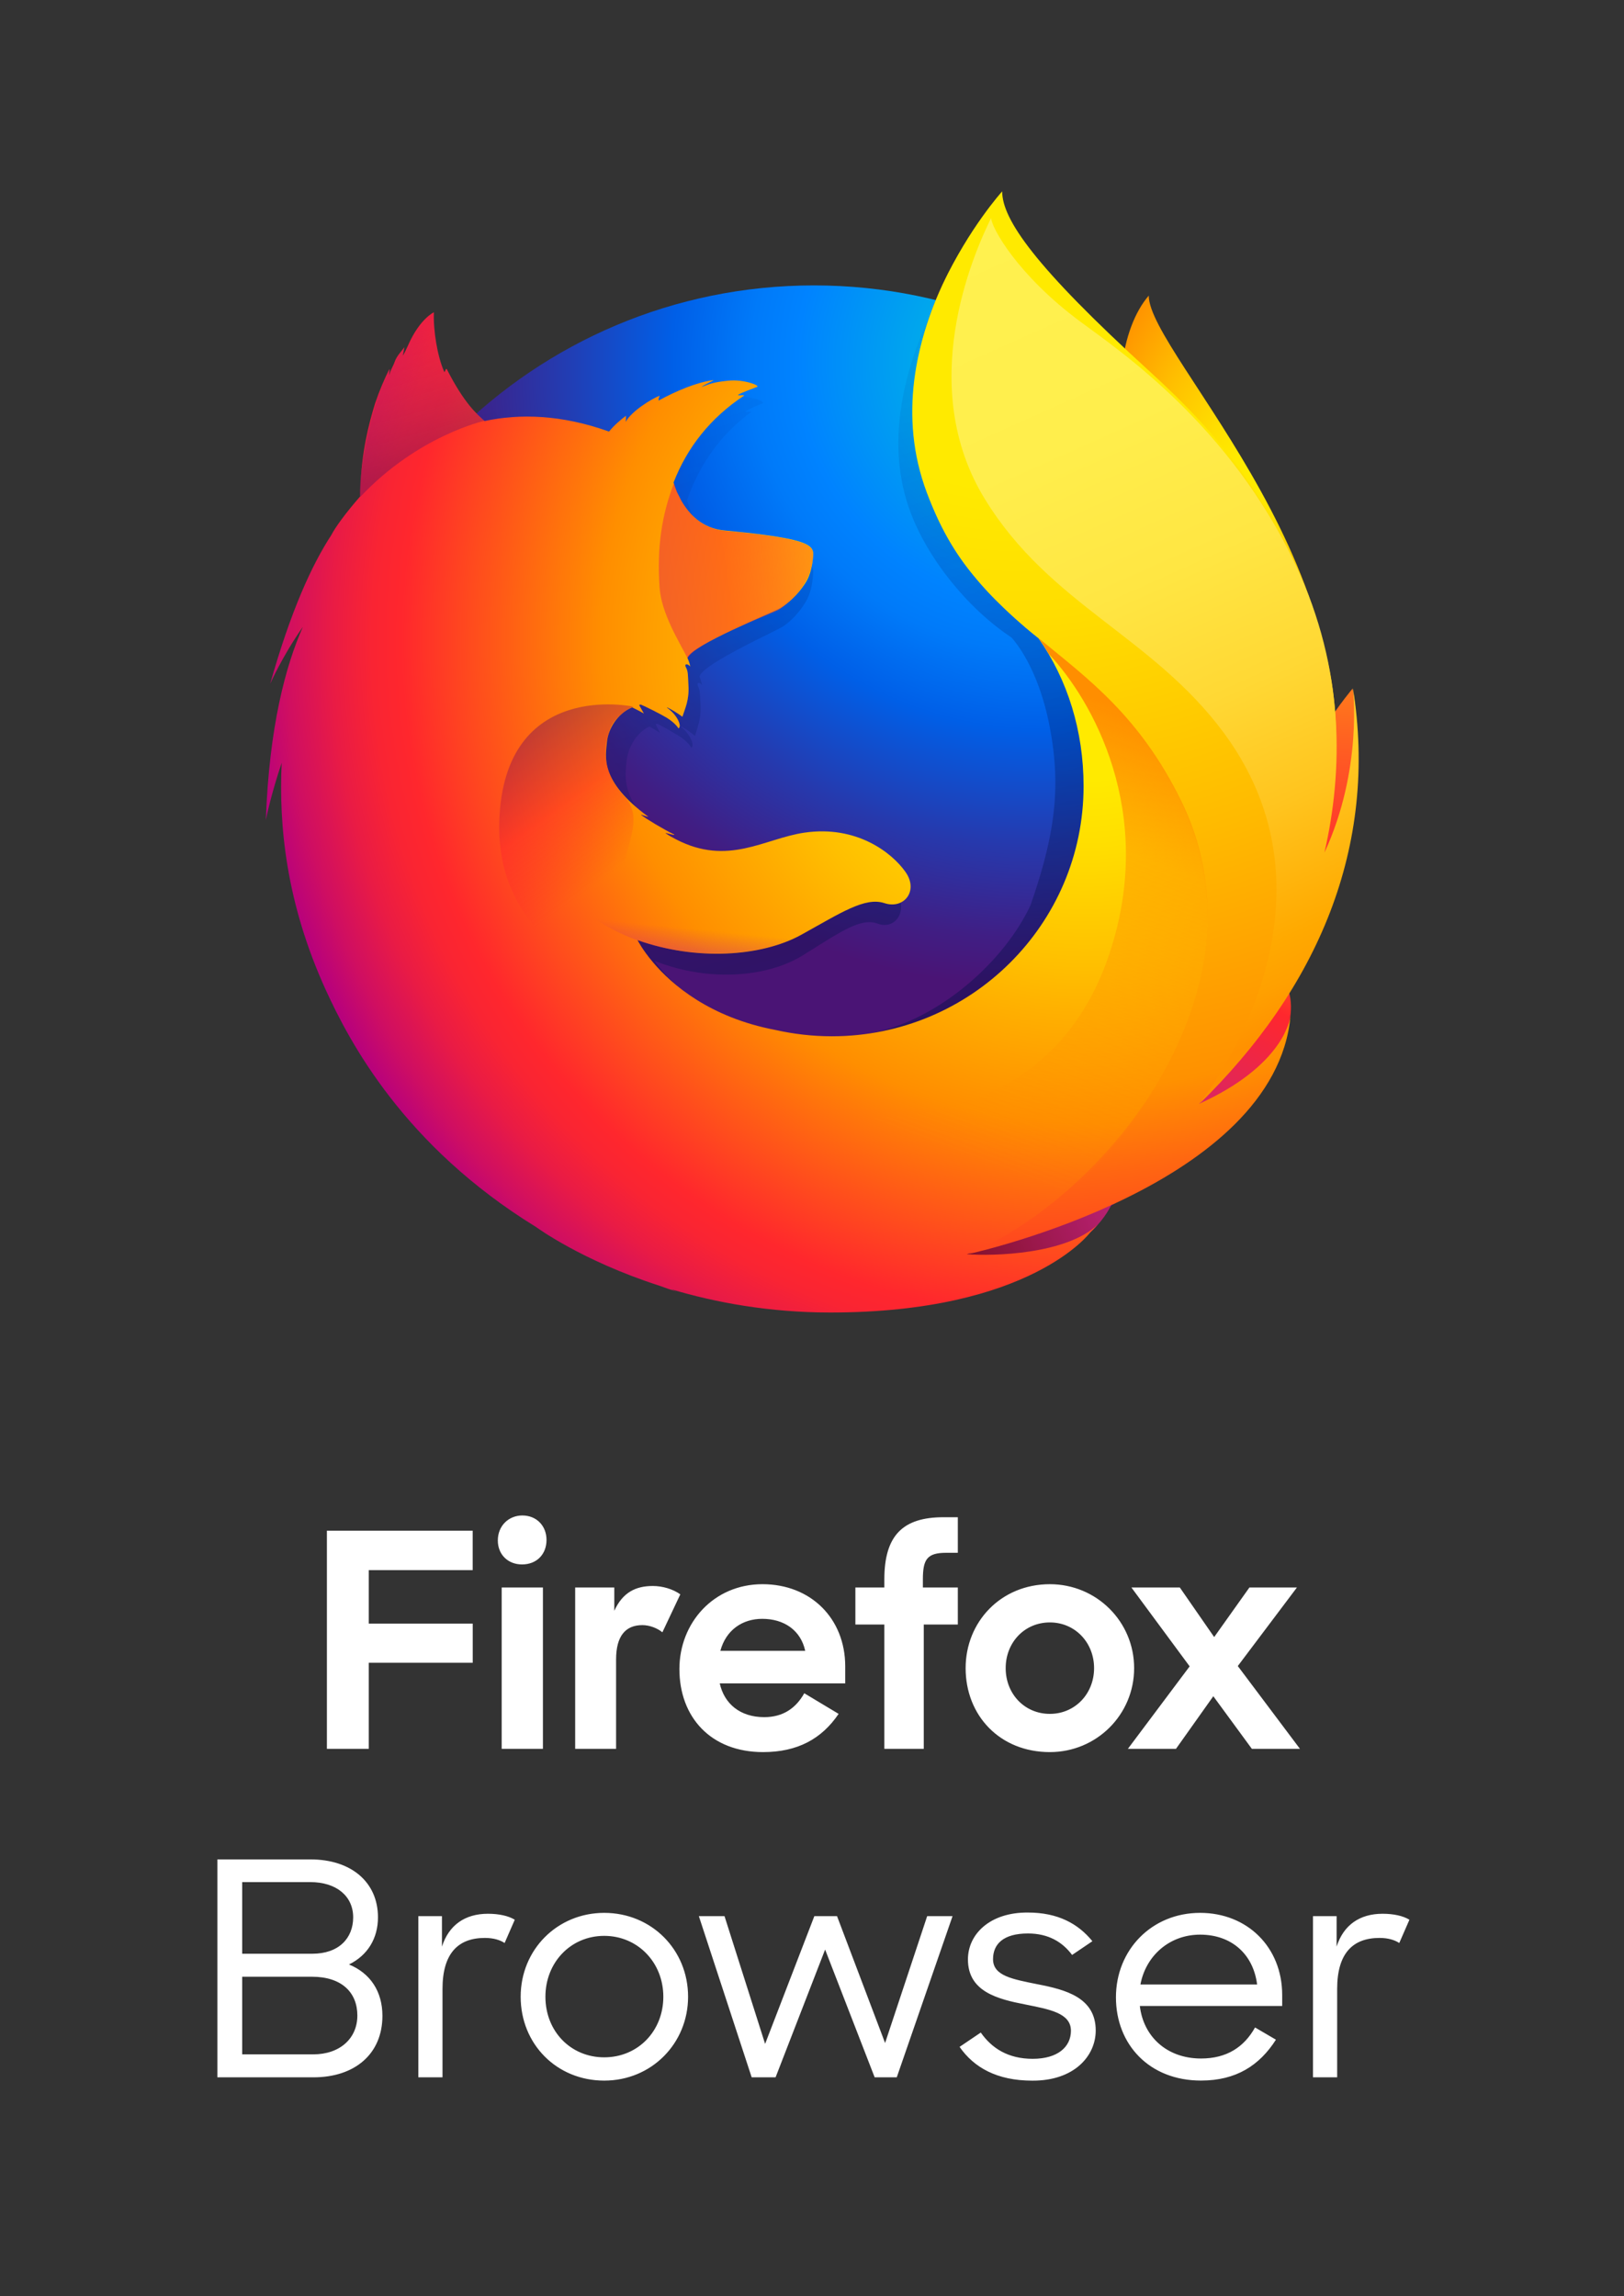 <svg viewBox="0 0 415.96 588" xmlns="http://www.w3.org/2000/svg" xmlns:xlink="http://www.w3.org/1999/xlink"><rect x="0" y="0" width="415.96" height="588" fill="#333333" stroke="none"/><style>.st16{fill:#fff}.st18{opacity:.05;fill:#e6eaef}.st18,.st19{display:inline}.st20{stroke:#d3dadd}.st20,.st21,.st22,.st23{fill:none;stroke-width:.25;stroke-miterlimit:10}.st21{stroke:#878f91}.st22,.st23{display:inline;stroke:#545a5b}.st23{stroke:#878f91}</style><symbol id="_x5B_Icon_x5D__Send_80__x28_Full_Color_x29_" viewBox="-39 -40 78 80"><radialGradient id="SVGID_1_" cx="-18437.613" cy="7390.873" r="36.657" gradientTransform="matrix(.767 -.034 .05 1.12 13802.978 -8885.244)" gradientUnits="userSpaceOnUse"><stop offset=".045" stop-color="#ffea00"/><stop offset=".12" stop-color="#ffde00"/><stop offset=".254" stop-color="#ffbf00"/><stop offset=".429" stop-color="#ff8e00"/><stop offset=".769" stop-color="#ff272d"/><stop offset=".872" stop-color="#e0255a"/><stop offset=".953" stop-color="#cc2477"/><stop offset="1" stop-color="#c42482"/></radialGradient><path d="M24.02 32.56c-1.96-2.27-2.87-7.37-.89-12.54s5.03-4.05 6.93-9.32C32.57 3.74 31.4-5.61 31.4-5.61s3.01-8.67 5.11.54c4.65 17.29-12.49 33.37-12.49 37.63z" fill="url(#SVGID_1_)"/><radialGradient id="XMLID_7_" cx="-6626.281" cy="6692.748" r="64.328" gradientTransform="matrix(1.233 0 0 1.226 8186.596 -8177.513)" gradientUnits="userSpaceOnUse"><stop offset="0" stop-color="#00ccda"/><stop offset=".22" stop-color="#0083ff"/><stop offset=".261" stop-color="#007af9"/><stop offset=".33" stop-color="#0060e8"/><stop offset=".333" stop-color="#005fe7"/><stop offset=".438" stop-color="#2639ad"/><stop offset=".522" stop-color="#401e84"/><stop offset=".566" stop-color="#4a1475"/></radialGradient><path id="XMLID_50_" d="M.11-39.24c20.06 0 36.32 16.24 36.32 36.26S20.18 33.29.13 33.29s-36.3-16.24-36.3-36.26C-36.2-23.02-19.93-39.24.11-39.24z" fill="url(#XMLID_7_)"/><linearGradient id="SVGID_2_" gradientUnits="userSpaceOnUse" x1="5.214" y1="-19.3" x2="-10.349" y2="31.611"><stop offset="0" stop-color="#000f43" stop-opacity=".4"/><stop offset=".174" stop-color="#00134f" stop-opacity=".331"/><stop offset=".703" stop-color="#001c6d" stop-opacity=".119"/><stop offset="1" stop-color="#002079" stop-opacity="0"/></linearGradient><path d="M27.33-25.34c-.76-.54-1.6-1.03-2.46-1.48.98 1.43 2.07 3.15 3.13 5.12.77.85 1.48 1.68 2.06 2.57.28.44.6.98.93 1.61 2.04 3.65 4.29 9.56 4.35 15.63v.46c0 1.52-.14 3.05-.47 4.53.02-.12.03-.23.05-.35-.02.09-.03.18-.05.27.03-.17.05-.32.08-.49.42-3.51.12-6.94-1.36-9.47-.02-.04-.05-.07-.07-.11.77 3.84 1.03 8.08.17 12.33 0 0-.34 2.06-2.89 8.33-1.47 3.61-4.08 6.56-6.38 8.72-2.02 2.48-3.85 4.15-4.87 5.21-2.11 2.21-3 3.87-3.36 4.95-.32.16-4.35 4.05-4.67 4.2-1.77-2.71-7.3-11.19-4.67-19.11 1.19-3.59 4.21-7.32 7.37-9.41.14-.16 1.88-2.04 2.71-6.27.86-4.38.41-7.79-1.35-12.84-2.07-4.43-7.37-8.81-12.33-9.26-10.61-.96-14.49 5.29-14.49 5.29 3.79-1.51 7.98-1.19 10.53.37 2.57 1.58 4.12 2.75 5.38 2.29 1.23-.47 2.22.87 1.34 2.25a6.434 6.434 0 0 1-6.5 2.81c-2.57-.42-4.93-2.44-8.3-.48-.2.12-.41.25-.63.41-.22.15.72-.22.5-.06-.66.35-1.82 1.13-2.12 1.4-.05.05.51-.18.46-.13-3.15 2.58-2.76 4.32-2.66 5.41.08.87.65 1.99 1.62 2.45.47-.25.76-.45.76-.45l-.31.62c.04.02.08.02.11.03.38-.18 1.23-.66 1.67-.95.58-.4.77-.76.77-.76s.15.08.04.44c-.05.14-.22.6-.79 1.07h.04c.31-.17.63-.39.97-.67.16.58.45 1.19.39 2.28-.05.76-.03.96-.17 1.26-.12.25.07.35.28.09-.04.2-.09.39-.18.6v.02c.26.91 5.58 3.29 5.97 3.57.56.38 1.14.98 1.57 1.69.3.47.52 1.13.57 2.12.03.72-.31 1.2-5.69 1.76-1.47.14-2.33 1.2-2.82 2.18-.09.21-.18.4-.27.59-.1.27-.17.5-.21.69.88 2.51 2.36 4.63 4.53 6.24.12.11-.47-.03-.35.08.14.13 1.04.49 1.21.57.21.1-.89.56-1.86.45-.99-.11-1.2-.23-1.72-.45.22.22.91.5.75.5-1.06-.16-2.39-.78-3.52-1.47-.01.12.02.2.07.35-.53-.22-1.82-1.12-2.2-1.88.02.18.02.26.02.44-.37-.32-.75-.68-1.08-1.12l-.02-.02c-3.06 1.22-5.75 1.3-8.02.75-.5.5-.74.13-1.87 2.61-.08.15.06-.15 0 0-.19.48.11-.64 0 0-1.9-1.49-4.41-3.19-5.61-4.38-.01-.05 1.4.4 0 0-.49-.14-.46-.43-.53-3.05-.02-.2 0-.42-.02-.6-.96-1.22-1.62-2.25-1.86-2.78-1.24-2.13-2.61-5.45-3.94-10.7 0 0 .76 1.94 2.11 4.1-1.1-2.79-2.17-7.16-2.38-13.9.04.22.35 1.91 1.03 4.12-.19-4.49.28-10.06 2.84-16.35.76-1.86 2.03-4.67 4.17-7.76 6.75-7.06 16.28-11.46 26.82-11.46 10.99 0 20.88 4.78 27.68 12.38z" fill="url(#SVGID_2_)"/><radialGradient id="SVGID_3_" cx="-8247.6" cy="4885.546" r="21.698" gradientTransform="matrix(1.227 -.123 .123 1.219 9558.732 -6976.939)" gradientUnits="userSpaceOnUse"><stop offset=".003" stop-color="#ffea00"/><stop offset=".497" stop-color="#ff272d"/><stop offset="1" stop-color="#c42482"/></radialGradient><path d="M19.18-30.46C32.5-28.93 38.4-15.29 30.83-15.02c-6.84.22-17.96-16.17-11.65-15.44z" fill="url(#SVGID_3_)"/><radialGradient id="SVGID_4_" cx="-8249.563" cy="4906.352" r="36.234" gradientTransform="matrix(1.227 -.123 .123 1.219 9558.732 -6976.939)" gradientUnits="userSpaceOnUse"><stop offset=".003" stop-color="#ffe900"/><stop offset=".157" stop-color="#ffaf0e"/><stop offset=".316" stop-color="#ff7a1b"/><stop offset=".472" stop-color="#ff4e26"/><stop offset=".621" stop-color="#ff2c2e"/><stop offset=".762" stop-color="#ff1434"/><stop offset=".892" stop-color="#ff0538"/><stop offset="1" stop-color="#ff0039"/></radialGradient><path d="M31.79-12.23c9.17 5.3 6.78 16.75 6.78 16.75S35.03.44 32.63-6.08c-2.38-6.44-6.35-9.35-.84-6.15z" fill="url(#SVGID_4_)"/><radialGradient id="SVGID_5_" cx="-8244.438" cy="4872.764" r="33.249" gradientTransform="matrix(1.227 -.123 .123 1.219 9558.732 -6976.939)" gradientUnits="userSpaceOnUse"><stop offset=".003" stop-color="#ff272d"/><stop offset=".497" stop-color="#c42482"/><stop offset=".987" stop-color="#620700"/></radialGradient><path d="M2.68-37.24c12.78-4.05 23.77 5.95 17 9.29-6.16 3.02-23.06-7.37-17-9.29z" fill="url(#SVGID_5_)"/><radialGradient id="SVGID_6_" cx="74.975" cy="7.964" r="63.592" gradientTransform="matrix(1.006 0 0 1 -55.936 0)" gradientUnits="userSpaceOnUse"><stop offset=".156" stop-color="#ffea00"/><stop offset=".231" stop-color="#ffde00"/><stop offset=".365" stop-color="#ffbf00"/><stop offset=".541" stop-color="#ff8e00"/><stop offset=".763" stop-color="#ff272d"/><stop offset=".796" stop-color="#f92433"/><stop offset=".841" stop-color="#e91b45"/><stop offset=".893" stop-color="#cf0e62"/><stop offset=".935" stop-color="#b5007f"/></radialGradient><path d="M32.74-17.09c.31.44.73 1.83 1.1 2.46 2.26 3.62 2.27 6.51 2.27 6.57 1.36 6.77 1.24 9.53.4 14.64-.68 4.11-3.63 10.01-6.18 12.85-2.63 2.92-.78 1.97-3.33 4.11-2.24 2.46-4.4 4.9-5.58 5.88-8.53 7.09-8.34 8.59-8.17 8.85-.03-.03-.07-.07-.12-.13-.1.4-.17.74-.17.74S8.29 34.23 7.31 26.5c-.64-5.04 1.26-10.3 4.01-13.66 2.33-2.85 4.83-4.72 4.83-4.72 2.08-2.97 3.22-6.63 3.22-10.56 0-9.86-8.05-17.85-17.97-17.85-1.38 0-2.73.16-4.02.45-4.68.89-7.39 3.23-8.74 4.83-.77.91-1.1 1.58-1.1 1.58 4.2-1.49 8.83-1.18 11.66.37 2.84 1.57 4.56 2.73 5.96 2.27 1.38-.46 2.47.87 1.49 2.24-.97 1.37-3.48 3.33-7.2 2.79-2.84-.41-5.45-2.42-9.18-.47-.23.12-.46.24-.7.41-.25.14.8-.22.56-.06-.73.35-2.01 1.12-2.34 1.39-.06.05.56-.18.51-.13-3.49 2.56-3.05 4.28-2.94 5.37.09.87.72 1.98 1.79 2.43.52-.25.84-.44.84-.44s-.22.4-.34.61c.04.02.08.01.12.03.42-.18 1.36-.65 1.85-.94.64-.4.84-.76.84-.76s.17.08.04.43c-.05.14-.24.6-.87 1.06h.04c.34-.17.7-.39 1.07-.66.18.58.5 1.18.43 2.26-.04.76-.02.96-.17 1.25-.15.24.06.34.3.08-.04.2-.1.39-.2.6v.02c.29.91 6.18 3.26 6.61 3.54.62.38 1.26.97 1.73 1.68.33.46.57 1.12.63 2.11.02.45-.12.8-1.68 1.14-.94.2-2.38.4-4.62.61-1.63.14-2.58 1.19-3.13 2.16-.1.21-.2.4-.3.59-.11.27-.19.5-.23.68.97 2.49 2.61 4.59 5.01 6.18.13.11-.52-.03-.39.08.15.12 1.15.48 1.34.56.23.1-.99.56-2.06.44-1.09-.11-1.32-.23-1.91-.45.24.21 1.01.5.83.49-1.18-.16-2.64-.77-3.89-1.46-.01.12.02.2.08.35-.58-.22-2.02-1.11-2.43-1.87.02.18.03.26.02.44-.41-.32-.83-.67-1.19-1.11l-.02-.02c-3.38 1.21-6.36 1.29-8.88.75-.55.49-1.44 1.24-2.69 3.69-.09.15-.13-.31-.2-.16-.49 1.12-.78 2.96-.73 4.23 0 0-1.01-.46-1.84-2.36-.15-.34-.25-.53-.35-.72-.05-.06.1.63.08.59-.14-.24-.52-.58-.68-1.03-.11-.33-.27-.51-.37-.92l-.02-.04c-.01.12.03.49 0 .42-.35-.7-.69-1.5-1.01-2.43-.45-1.47-.97-3.46-1.05-6.06-.02-.2 0-.42-.02-.59-1.06-1.21-1.79-2.23-2.06-2.76-1.38-2.11-2.89-5.4-4.36-10.61 0 0 .84 1.93 2.33 4.06-1.22-2.76-2.4-7.1-2.64-13.78.04.21.39 1.89 1.13 4.08-.21-4.46.31-9.98 3.15-16.21 1.68-3.67 5.56-11.11 15.02-16.92 0 0 3.22-2.38 8.76-4.17.41-.15.82-.29 1.25-.43-.13.05-.26.11-.39.17C-6.93-39.28-3.09-40 1.28-40c14.33-.01 18.56 5.71 18.56 5.71s-.01-.01-.04-.03c.2.19.4.39.58.59-2.26-2.12-7.42-2.26-9.35-2.11 3.29.96 5.46 1.77 9.67 3.38.49.18 1 .39 1.51.62.06.02.11.05.17.08.1.05.2.09.31.14 1.81.84 3.74 1.98 5.75 3.58 4.23 3.36 5.15 6.63 5.63 8.79-.07-.21-.28-.69-.42-1-1.09-2.32-3.51-3.74-6.13-4.96 1.08 1.41 2.29 3.13 3.47 5.08.84.83 1.11 2.15 1.75 3.04z" fill="url(#SVGID_6_)"/><radialGradient id="SVGID_7_" cx="70.191" cy="39.895" r="75.091" gradientTransform="matrix(1.006 0 0 1 -55.936 0)" gradientUnits="userSpaceOnUse"><stop offset=".279" stop-color="#ffea00"/><stop offset=".402" stop-color="#fd0"/><stop offset=".63" stop-color="#ffba00"/><stop offset=".856" stop-color="#ff9100"/><stop offset=".932" stop-color="#ff6711"/><stop offset=".994" stop-color="#ff4a1d"/></radialGradient><path d="M27.59-25.12c1.72 1.89 3.27 4.05 4.45 6.5 3.02 6.31 7.69 16.8 4.01 27.75-2.91 8.66-6.89 13.39-11.96 18.02-8.23 7.5-10.53 10.86-10.53 12.85 0 0-9.5-10.52-5.38-21.49C12.31 7.53 20.74 7.93 26.32-3.52 32.89-17 21.01-31.7 11.18-35.82c.6.13 21.84 4.91 22.96 16.98-.02-.21-.5-3.55-6.55-6.28z" fill="url(#SVGID_7_)"/><linearGradient id="SVGID_8_" gradientUnits="userSpaceOnUse" x1="-8348.438" y1="4894.087" x2="-8325.178" y2="4900.016" gradientTransform="matrix(1.219 -.123 .123 1.219 9554.188 -6976.939)"><stop offset="0" stop-color="#c42482" stop-opacity=".5"/><stop offset=".474" stop-color="#ff272d" stop-opacity=".5"/><stop offset=".647" stop-color="#ff6f1d" stop-opacity=".665"/><stop offset=".815" stop-color="#ffad0e" stop-opacity=".824"/><stop offset=".937" stop-color="#ffd405" stop-opacity=".94"/><stop offset="1" stop-color="#ffe302"/></linearGradient><path d="M.07 14.03c.03.71-.34 1.19-6.27 1.74-2.44.22-3.38 2.47-3.66 3.41-.87-2.24-1.23-4.59-1.03-7.44.13-1.86 1.39-3.86 1.99-5.04 0 0 .13.17.2.24 1.13 1.17 5.89 2.96 6.33 3.21.49.32 2.36 1.68 2.44 3.88z" fill="url(#SVGID_8_)"/><linearGradient id="SVGID_9_" gradientUnits="userSpaceOnUse" x1="-717.778" y1="533.57" x2="-722.211" y2="544.931" gradientTransform="rotate(-5.732 -5502.932 -6603.71)"><stop offset="0" stop-color="#891551" stop-opacity=".6"/><stop offset="1" stop-color="#c42482" stop-opacity="0"/></linearGradient><path d="M-26.05 27.28c-.09.15-.13-.31-.2-.16-.49 1.12-.78 2.94-.71 4.23 0 0-1.01-.46-1.84-2.36-.15-.34-.25-.53-.35-.72-.05-.06.1.63.08.59-.14-.24-.52-.58-.68-1.01-.14-.34-.27-.53-.38-.96-.03-.12.03.51 0 .44-1.94-3.73-2.31-9.36-2.11-9.12 4.13 4.38 8.86 5.42 8.86 5.42-.5.37-1.59 1.43-2.67 3.65z" fill="url(#SVGID_9_)"/><linearGradient id="SVGID_10_" gradientUnits="userSpaceOnUse" x1="-1030.342" y1="-1083.241" x2="-1022.676" y2="-1091.949" gradientTransform="rotate(-5.732 10285.296 -10601.643)"><stop offset=".005" stop-color="#891551" stop-opacity=".5"/><stop offset=".484" stop-color="#ff272d" stop-opacity=".5"/><stop offset="1" stop-color="#ff272d" stop-opacity="0"/></linearGradient><path d="M-10.38-18.55c-5.7 2.42-12.19 5.83-11.95 13.59.33 10.21 9.58 8.19 9.58 8.19-.35-.08-1.28-.74-1.61-1.45-.35-.88-.99-2.87.95-4.95 3.03-3.27-6.23-7.75 8.07-16.22.37-.19-3.35.12-5.04.84z" fill="url(#SVGID_10_)"/><linearGradient id="SVGID_11_" gradientUnits="userSpaceOnUse" x1="-1015.8" y1="-1098.35" x2="-1015.795" y2="-1092.276" gradientTransform="rotate(-5.732 10285.296 -10601.643)"><stop offset="0" stop-color="#c42482"/><stop offset=".773" stop-color="#c42482" stop-opacity="0"/></linearGradient><path d="M-12.4-13.46c4.05-1.4 8.76-1.15 11.58.39 1.89 1.04 4.31 2.72 5.8 2.31-1.29.51-2.27.74-3.44.8-.2 0-.44 0-.66.03-.4 0-.82-.02-1.29-.07-.73-.07-1.54-.52-2.27-.45-.04 0 .71.31.65.29-.39-.08-.81-.1-1.26-.15-.28-.03-.53-.07-.81-.08-8.43-.71-15.55 4.54-15.55 4.54-.6-2.03 2.72-6.04 7.25-7.61z" fill="url(#SVGID_11_)"/><linearGradient id="SVGID_12_" gradientUnits="userSpaceOnUse" x1="11.882" y1="37.111" x2="36.747" y2="-18.491"><stop offset="0" stop-color="#fff14f"/><stop offset=".268" stop-color="#ffee4c"/><stop offset=".452" stop-color="#ffe643"/><stop offset=".612" stop-color="#ffd834"/><stop offset=".757" stop-color="#ffc41e"/><stop offset=".892" stop-color="#ffab02"/><stop offset=".902" stop-color="#ffa900"/><stop offset=".949" stop-color="#ffa000"/><stop offset="1" stop-color="#ff9100"/></linearGradient><path d="M27.58-25.17C36.1-16.86 40.41-6.75 38.59 4.58c0 0 .73-5.81-2.03-11.76 1.33 5.8 1.48 13.02-2.04 20.49-4.7 9.97-12.44 15.22-15.39 17.4-4.47 3.32-6.33 6.69-6.36 7.39-1.34-2.72-5.38-12.05-.43-20.08 4.63-7.53 11.93-9.76 17.04-16.66 9.4-12.72-1.8-26.53-1.8-26.53z" fill="url(#SVGID_12_)"/><linearGradient id="SVGID_13_" gradientUnits="userSpaceOnUse" x1="16.652" y1="5.121" x2="4.87" y2="-26.514"><stop offset="0" stop-color="#ff8e00"/><stop offset=".015" stop-color="#ff8e00" stop-opacity=".973"/><stop offset=".282" stop-color="#ff8e00" stop-opacity=".5"/><stop offset="1" stop-color="#ff8e00" stop-opacity="0"/></linearGradient><path d="M26.36-3.54c-2.98 6.11-6.7 8.78-10.21 11.67.41-.57.51-.77.74-1.14 3.09-3.28 7.66-11.27 4.35-21.31-6.24-18.89-31.18-10-33.8-7.5 1.06-10.93 19.48-16.17 31.47-9.08 6.81 6.43 12.33 17.34 7.45 27.36z" fill="url(#SVGID_13_)"/></symbol><g id="Assets"><use width="78" height="80" transform="matrix(3.589 0 0 -3.589 68.051 336.129)" overflow="visible" xlink:href="#_x5B_Icon_x5D__Send_80__x28_Full_Color_x29_"/><path class="st16" d="M55.68 476.19h23.85c10.4 0 17.28 5.81 17.28 14.83 0 5.35-2.6 9.71-7.42 12.08 5.43 2.22 8.56 6.88 8.56 13.15 0 9.79-7.11 15.75-17.66 15.75H55.68v-55.81zm6.35 5.81v18.35h17.96c6.8 0 10.47-3.98 10.47-9.33S86.26 482 79.45 482H62.03zm0 24.24v19.88h18.19c6.88 0 11.31-4.13 11.31-9.94 0-5.89-3.98-9.94-11.62-9.94H62.03zm45.13-15.52h6.04v7.8c1.76-5.5 5.89-8.41 11.77-8.41 2.83 0 5.27.54 6.88 1.53l-2.6 5.96c-1.15-.76-2.83-1.3-5.05-1.3-6.88 0-10.86 3.97-10.86 13.07V532h-6.19v-41.28zm26.2 20.64c0-12.08 9.4-21.48 21.4-21.48 12.08 0 21.48 9.4 21.48 21.48 0 11.93-9.33 21.48-21.48 21.48s-21.4-9.33-21.4-21.48zm36.54 0c0-8.79-6.57-15.59-15.14-15.59s-15.06 6.8-15.06 15.59c0 8.87 6.5 15.52 15.06 15.52 8.64 0 15.14-6.73 15.14-15.52zm9.1-20.64h6.57l10.4 32.72 12.61-32.72h5.81l12.31 32.49 10.78-32.49h6.5L229.69 532h-5.66l-12.69-32.72L198.65 532h-6.12L179 490.72zm66.78 33.48l5.43-3.67c2.83 4.05 7.03 6.73 13.3 6.73 6.42 0 9.79-3.06 9.79-7.19 0-4.59-5.66-5.5-11.7-6.73-7.11-1.38-14.68-3.29-14.68-11.54 0-6.42 5.58-12.08 15.37-12 7.65 0 12.84 2.83 16.51 7.34l-5.2 3.52c-2.45-3.29-6.04-5.5-11.31-5.5-6.34 0-8.94 2.75-8.94 6.58 0 4.28 4.97 5.12 11.39 6.42 7.11 1.38 14.91 3.36 14.91 11.85 0 6.5-5.5 12.92-16.28 12.84-9.03-.01-14.92-3.37-18.59-8.65zm40.05-12.69c0-12.16 9.17-21.63 21.56-21.63 12.08 0 21.02 8.79 21.02 21.02v2.83h-36.46c.92 7.87 6.96 13.45 15.67 13.45 6.57 0 11.01-2.9 13.84-7.95l5.35 3.13c-4.2 6.57-10.17 10.47-19.19 10.47-13.23.01-21.79-9.24-21.79-21.32zm6.27-3.28h29.89c-.99-7.8-6.57-12.77-14.6-12.77-7.88 0-13.92 5.43-15.29 12.77zm44.21-17.51h6.04v7.8c1.76-5.5 5.89-8.41 11.77-8.41 2.83 0 5.27.54 6.88 1.53l-2.6 5.96c-1.15-.76-2.83-1.3-5.05-1.3-6.88 0-10.86 3.97-10.86 13.07V532h-6.19v-41.28zM83.73 392.01h37.34v10.1H94.45v13.7h26.63v10.02H94.45v22.04H83.73v-55.86zm50.05-3.9c3.67 0 6.2 2.68 6.2 6.27 0 3.6-2.45 6.27-6.27 6.27-3.67 0-6.2-2.6-6.2-6.12-.01-3.82 2.82-6.42 6.27-6.42zm-5.28 18.44h10.56v41.32H128.5v-41.32zm41.16 11.48c-1.3-1.07-3.29-1.84-5.13-1.84-4.28 0-6.73 2.75-6.73 8.8v22.88h-10.48v-41.32h10.02v5.97c2.14-4.67 5.43-6.35 9.87-6.35 2.45 0 5.13.77 7.04 2.14l-4.59 9.72zm4.36 9.41c0-11.86 8.8-21.73 21.27-21.73 12.4 0 21.2 8.8 21.2 21.04v4.36h-32.14c1.15 5.2 5.2 8.65 11.4 8.65 4.82 0 8.11-2.3 10.25-6.12l8.8 5.28c-4.36 6.43-10.56 9.79-19.36 9.79-13.38 0-21.42-8.95-21.42-21.27zm10.49-4.67h21.73c-1.15-5.28-5.43-8.19-11.02-8.19-5.05.01-9.26 2.84-10.71 8.19zm34.58-16.22h7.42v-2.07c0-11.25 4.74-15.92 15.15-15.92h3.67v9.11h-2.98c-4.9 0-5.97 1.68-5.97 6.81v2.07h8.95v9.49h-8.72v31.83h-10.1v-31.83h-7.42v-9.49zm28.24 20.66c0-11.86 9.03-21.5 21.58-21.5 11.94 0 21.58 9.56 21.58 21.5s-9.64 21.5-21.58 21.5c-12.86 0-21.58-9.41-21.58-21.5zm32.9 0c0-6.58-4.9-11.71-11.32-11.71-6.5 0-11.32 5.13-11.32 11.71 0 6.58 4.82 11.71 11.32 11.71 6.42 0 11.32-5.13 11.32-11.71zm24.48-.46l-14.92-20.2h12.4l8.8 12.7 9.03-12.7h12.17l-15.15 20.12 15.92 21.2h-12.32l-9.87-13.47-9.56 13.47h-12.32l15.82-21.12z"/></g></svg>
